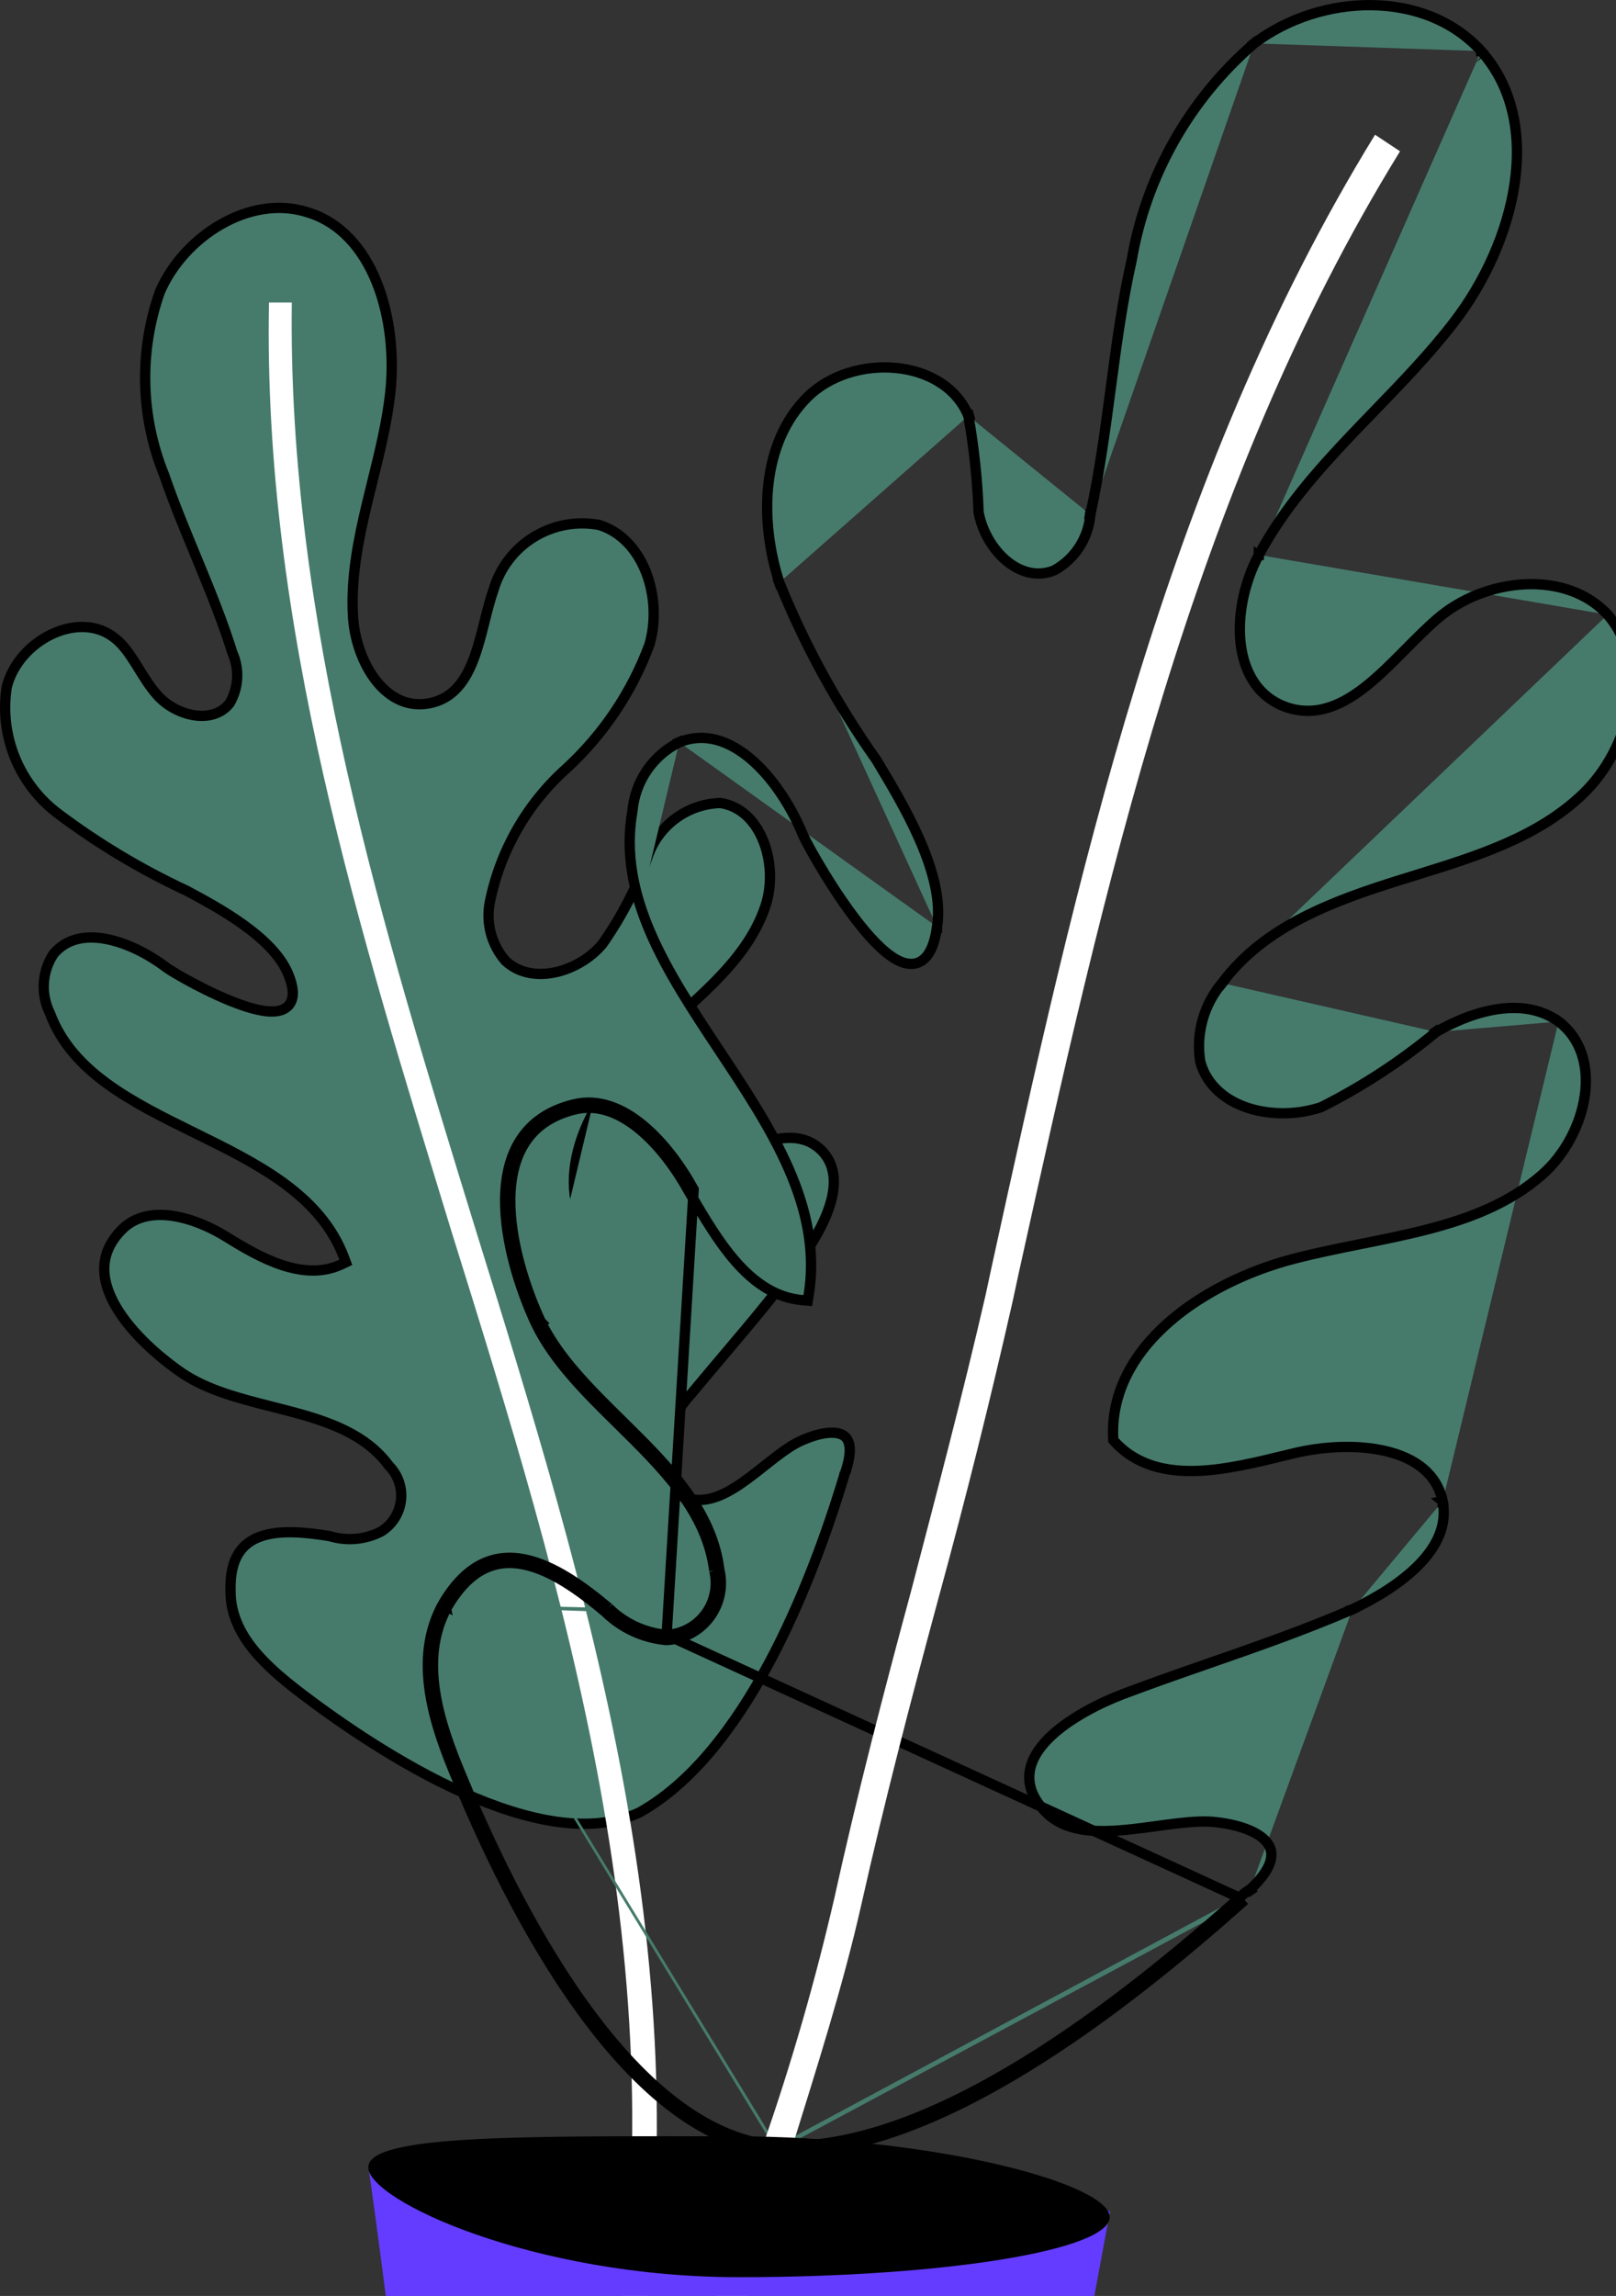 <svg width="157" height="223" viewBox="0 0 157 223" fill="none" xmlns="http://www.w3.org/2000/svg">
<rect x="0" y="0" width="157" height="223" fill="#333333" stroke="none"/>
<path d="M82.139 142.965C82.166 142.911 82.179 142.884 82.187 142.863V142.809L82.211 142.735C82.55 141.668 82.614 140.89 82.513 140.35C82.416 139.833 82.169 139.531 81.829 139.357C81.463 139.169 80.931 139.1 80.233 139.194C79.542 139.286 78.734 139.533 77.859 139.923L77.856 139.924C77.108 140.251 76.305 140.799 75.445 141.452C75.058 141.746 74.667 142.056 74.268 142.372L74.141 142.472C73.7 142.822 73.25 143.176 72.797 143.514C71.895 144.187 70.958 144.813 70.012 145.217C69.064 145.623 68.07 145.821 67.076 145.586L67.073 145.585C65.709 145.256 64.822 144.59 64.369 143.67C63.926 142.77 63.944 141.72 64.184 140.705C64.661 138.688 66.07 136.559 67.214 135.313C68.256 134.053 69.294 132.826 70.322 131.611C73.083 128.348 75.77 125.172 78.25 121.671C79.342 120.083 80.36 118.23 80.792 116.455C81.222 114.687 81.057 113.073 79.906 111.831C78.568 110.414 76.683 110.239 74.672 110.838C72.66 111.439 70.623 112.796 69.159 114.265C67.654 115.871 65.908 117.672 63.991 118.916C62.066 120.165 59.901 120.894 57.593 120.235L57.416 120.184L57.314 120.031C55.392 117.148 55.414 113.805 56.478 110.664C57.539 107.53 59.652 104.548 62.009 102.291C63.176 101.125 64.418 100.01 65.644 98.909L65.649 98.905C66.878 97.801 68.093 96.711 69.225 95.579C71.493 93.311 73.393 90.91 74.364 87.999C75.03 86.002 74.935 83.609 74.148 81.653C73.367 79.714 71.941 78.277 69.979 77.993C68.473 78.037 67.012 78.522 65.779 79.389C64.537 80.262 63.581 81.482 63.032 82.897C61.947 86.012 60.437 88.963 58.544 91.664L58.532 91.68L58.519 91.696C57.441 92.997 55.784 94.01 54.071 94.41C52.357 94.81 50.508 94.609 49.141 93.357L49.119 93.338L49.1 93.316C48.436 92.55 47.954 91.643 47.691 90.664C47.427 89.685 47.389 88.659 47.579 87.663L47.58 87.658C48.583 82.649 51.179 78.099 54.978 74.685C58.601 71.363 61.382 67.229 63.092 62.621C63.758 60.32 63.612 57.725 62.748 55.542C61.886 53.364 60.332 51.644 58.214 50.988C56.031 50.579 53.773 50.994 51.878 52.153C49.975 53.317 48.573 55.148 47.946 57.289L47.942 57.301L47.938 57.313C47.609 58.254 47.346 59.3 47.074 60.383C47.063 60.429 47.051 60.475 47.04 60.521C46.758 61.644 46.463 62.8 46.075 63.86C45.303 65.969 44.106 67.85 41.725 68.304C39.46 68.756 37.625 67.601 36.372 65.896C35.125 64.197 34.394 61.887 34.29 59.791C34.084 56.091 34.804 52.459 35.66 48.882C35.831 48.17 36.006 47.461 36.181 46.754C36.891 43.886 37.594 41.05 37.913 38.176C38.307 34.622 37.91 30.686 36.588 27.405C35.266 24.127 33.046 21.555 29.815 20.598L29.815 20.598L29.808 20.596C27.053 19.736 24.078 20.301 21.476 21.787C18.879 23.27 16.695 25.651 15.53 28.35C13.498 34.115 13.64 40.425 15.932 46.093L15.937 46.105L15.941 46.117C16.841 48.729 17.904 51.301 18.972 53.885C19.09 54.171 19.208 54.457 19.326 54.743C20.504 57.6 21.665 60.474 22.577 63.402C22.919 64.167 23.078 65.001 23.04 65.839C23.002 66.687 22.763 67.514 22.343 68.252L22.326 68.282L22.304 68.31C21.447 69.419 20.071 69.678 18.78 69.458C17.489 69.237 16.178 68.525 15.295 67.532C14.584 66.733 14.02 65.82 13.491 64.964C13.394 64.806 13.298 64.65 13.202 64.498C12.573 63.494 11.959 62.606 11.136 61.961L11.134 61.96C9.413 60.601 7.112 60.615 5.04 61.591C2.973 62.565 1.23 64.458 0.662 66.697C0.291 69.021 0.563 71.402 1.449 73.582C2.337 75.768 3.81 77.669 5.705 79.075L5.707 79.077C9.567 81.968 13.715 84.452 18.086 86.49L18.098 86.495L18.11 86.502C19.616 87.305 21.706 88.425 23.598 89.78C25.476 91.124 27.236 92.753 27.998 94.601L27.998 94.601C28.362 95.486 28.516 96.228 28.42 96.824C28.37 97.132 28.252 97.406 28.061 97.631C27.87 97.854 27.627 98.005 27.361 98.1C26.846 98.285 26.213 98.275 25.565 98.174C24.906 98.071 24.171 97.864 23.42 97.6C20.429 96.552 16.916 94.515 16.175 93.984L16.169 93.979L16.163 93.975C14.494 92.699 12.351 91.585 10.31 91.2C8.285 90.818 6.447 91.162 5.196 92.662C4.647 93.498 4.324 94.463 4.259 95.462C4.194 96.469 4.394 97.477 4.839 98.383L4.85 98.405L4.859 98.428C5.921 101.276 7.905 103.43 10.396 105.249C12.895 107.074 15.873 108.539 18.9 110.027L18.922 110.038C21.925 111.515 24.976 113.015 27.552 114.896C30.142 116.787 32.284 119.085 33.437 122.174L33.597 122.605L33.181 122.801C31.311 123.682 29.306 123.499 27.404 122.874C25.506 122.249 23.651 121.163 22.038 120.157C20.468 119.177 18.57 118.355 16.746 118.091C14.926 117.827 13.239 118.124 11.979 119.292C10.706 120.519 10.18 121.795 10.132 123.057C10.084 124.336 10.524 125.655 11.286 126.951C12.816 129.55 15.564 131.915 17.751 133.407C20.209 135.044 23.284 135.826 26.428 136.625C27.031 136.778 27.637 136.932 28.241 137.092C31.92 138.071 35.546 139.306 37.776 142.35C38.205 142.779 38.534 143.297 38.739 143.868C38.949 144.453 39.023 145.077 38.957 145.695C38.89 146.312 38.684 146.906 38.355 147.433C38.026 147.959 37.581 148.404 37.054 148.734L37.037 148.745L37.018 148.755C35.481 149.545 33.698 149.705 32.046 149.202C29.634 148.802 27.152 148.582 25.308 149.235C24.402 149.556 23.667 150.083 23.162 150.901C22.652 151.725 22.348 152.89 22.396 154.535L22.396 154.543V154.55C22.396 156.715 23.288 158.57 24.625 160.223C25.967 161.882 27.735 163.31 29.444 164.617C33.156 167.426 38.956 171.424 45.043 174.143C51.156 176.875 57.404 178.245 62.119 176.042C67.217 173.194 71.385 167.718 74.69 161.567C77.981 155.442 80.384 148.711 81.989 143.403C81.999 143.309 82.024 143.228 82.048 143.165C82.076 143.089 82.112 143.018 82.135 142.972L82.139 142.965Z" fill="#467B6C" stroke="black"/>
<path d="M61.755 230.833C68.599 191.378 57.126 154.561 46.058 118.939C37.205 90.161 27.945 60.364 28.349 29.383H26.133C25.526 60.777 34.989 90.562 43.845 119.543C54.902 154.964 66.183 191.39 59.342 230.444L61.755 230.833Z" fill="white"/>
<path d="M64.765 158.793C65.506 158.754 66.229 158.551 66.882 158.2C67.536 157.849 68.104 157.359 68.546 156.763C68.988 156.167 69.293 155.481 69.44 154.754C69.586 154.027 69.57 153.276 69.393 152.556M64.765 158.793L67.39 115.526C64.962 111.098 60.549 106.066 55.718 107.274C45.857 109.702 49.077 122.167 52.094 128.607M64.765 158.793C62.639 158.604 60.646 157.678 59.129 156.177M64.765 158.793L120.924 184.548M69.393 152.556C68.688 146.823 64.383 142.585 60.073 138.342C56.97 135.287 53.864 132.229 52.094 128.607M69.393 152.556L69.879 152.437C69.881 152.446 69.884 152.456 69.886 152.466M69.393 152.556L69.89 152.495C69.888 152.485 69.887 152.476 69.886 152.466M52.094 128.607L52.543 128.387C52.544 128.389 52.544 128.39 52.545 128.391M52.094 128.607L52.547 128.395C52.546 128.394 52.546 128.393 52.545 128.391M52.545 128.391C51.053 125.204 49.528 120.559 49.577 116.442C49.601 114.387 50.017 112.503 50.988 110.997C51.95 109.503 53.484 108.339 55.837 107.759L55.839 107.759C58.039 107.209 60.189 108.064 62.137 109.672C64.083 111.279 65.757 113.586 66.952 115.767L66.956 115.774L66.96 115.781C67.058 115.947 67.157 116.115 67.257 116.284C68.478 118.355 69.826 120.642 71.442 122.494C73.194 124.504 75.318 126.071 78.019 126.286L78.476 126.322L78.551 125.87C79.277 121.517 78.339 117.416 76.606 113.474C74.893 109.576 72.387 105.798 69.911 102.066L69.844 101.966C67.336 98.185 64.866 94.449 63.204 90.61C61.547 86.781 60.71 82.884 61.442 78.784L61.446 78.763L61.448 78.741C61.575 77.334 62.061 75.983 62.859 74.818C63.655 73.657 64.734 72.719 65.993 72.094M52.545 128.391C54.274 131.927 57.305 134.912 60.407 137.968C61.014 138.566 61.625 139.168 62.229 139.776C65.865 143.441 69.247 147.365 69.886 152.466M65.993 72.094C68.464 71.095 70.878 71.938 73.007 73.777C75.145 75.624 76.916 78.417 78.002 81.082L78.006 81.092L78.01 81.101C78.529 82.243 81.219 87.063 83.969 90.348C84.659 91.172 85.364 91.912 86.049 92.477C86.724 93.034 87.427 93.459 88.112 93.584C88.463 93.648 88.819 93.635 89.16 93.512C89.502 93.388 89.799 93.164 90.048 92.856C90.534 92.254 90.855 91.311 91.036 90.024M65.993 72.094C65.999 72.091 66.004 72.088 66.009 72.085L65.788 71.637L65.976 72.1C65.982 72.098 65.987 72.096 65.993 72.094ZM69.886 152.466C70.074 153.249 70.089 154.063 69.93 154.853C69.769 155.652 69.433 156.406 68.948 157.061C68.462 157.716 67.837 158.255 67.119 158.641C66.4 159.027 65.606 159.249 64.791 159.292L64.756 159.294L64.721 159.291C62.486 159.092 60.39 158.122 58.792 156.547M58.792 156.547C56.281 154.438 53.506 152.464 50.835 151.94C49.515 151.68 48.236 151.778 47.019 152.381C45.799 152.987 44.596 154.124 43.477 156.025M58.792 156.547C58.797 156.551 58.802 156.555 58.807 156.56L59.129 156.177M58.792 156.547C58.787 156.542 58.782 156.537 58.777 156.532L59.129 156.177M43.477 156.025C42.033 158.613 41.83 161.457 42.273 164.327C42.717 167.206 43.807 170.076 44.912 172.686L44.914 172.69C47.323 178.514 51.327 187.177 56.575 194.528C61.842 201.904 68.263 207.82 75.476 208.408M43.477 156.025C43.478 156.023 43.479 156.022 43.48 156.02L43.044 155.776M43.477 156.025C43.476 156.026 43.475 156.028 43.475 156.03L43.044 155.776M75.476 208.408C82.964 208.796 91.405 205.29 99.43 200.374C107.433 195.471 114.947 189.213 120.573 184.191M75.476 208.408C75.473 208.407 75.471 208.407 75.468 208.407L75.442 208.906M75.476 208.408C75.478 208.408 75.48 208.408 75.483 208.408L75.442 208.906M120.573 184.191C120.822 183.922 121.116 183.697 121.441 183.526M120.573 184.191C120.579 184.186 120.585 184.18 120.591 184.175L120.924 184.548M120.573 184.191C120.567 184.198 120.561 184.204 120.555 184.211L120.924 184.548M121.441 183.526C122.535 182.518 123.133 181.646 123.381 180.919C123.624 180.204 123.534 179.622 123.219 179.13C122.89 178.616 122.285 178.153 121.417 177.779C120.555 177.407 119.473 177.139 118.249 176.992L118.243 176.992C117.15 176.848 115.842 176.929 114.405 177.095C113.739 177.172 113.054 177.265 112.357 177.361L112.201 177.382C111.452 177.485 110.689 177.588 109.933 177.67C108.425 177.835 106.914 177.922 105.539 177.754C104.161 177.587 102.882 177.159 101.875 176.262L101.868 176.256C100.483 174.977 99.908 173.654 100.008 172.341C100.105 171.053 100.844 169.891 101.826 168.895C103.789 166.906 106.939 165.366 109.074 164.553L109.075 164.553C111.89 163.488 114.689 162.514 117.481 161.542C122.121 159.928 126.741 158.32 131.383 156.313M121.441 183.526C121.424 183.541 121.408 183.556 121.392 183.571L121.729 183.941L121.506 183.493C121.484 183.504 121.462 183.515 121.441 183.526ZM131.383 156.313C133.67 155.226 136.122 153.75 137.873 151.952C139.622 150.153 140.614 148.097 140.156 145.806M131.383 156.313C131.38 156.314 131.378 156.316 131.375 156.317L131.589 156.768L131.391 156.31C131.388 156.311 131.385 156.312 131.383 156.313ZM140.156 145.806C139.603 143.15 137.503 141.638 134.714 140.959C131.92 140.278 128.534 140.469 125.67 141.16C125.368 141.233 125.062 141.308 124.752 141.383C122.094 142.032 119.178 142.744 116.442 142.86C113.375 142.989 110.431 142.375 108.278 140.006L108.157 139.872L108.148 139.693C107.937 135.167 110.206 131.359 113.55 128.426C116.891 125.496 121.343 123.402 125.626 122.281C127.756 121.723 129.945 121.281 132.119 120.844L132.275 120.813C134.401 120.386 136.51 119.962 138.558 119.438C142.754 118.363 146.64 116.878 149.777 114.136L149.778 114.135C152 112.203 153.552 109.294 153.963 106.442C154.373 103.596 153.643 100.888 151.421 99.218M140.156 145.806C140.156 145.806 140.156 145.807 140.156 145.808L140.646 145.706L140.155 145.804C140.156 145.805 140.156 145.805 140.156 145.806ZM151.421 99.218C149.743 98.008 147.722 97.712 145.622 98C143.53 98.288 141.394 99.154 139.527 100.232M151.421 99.218C151.422 99.219 151.423 99.22 151.425 99.221L151.717 98.816L151.417 99.215C151.418 99.216 151.42 99.217 151.421 99.218ZM139.527 100.232C136.104 103.072 132.37 105.515 128.397 107.514L128.364 107.531L128.33 107.542C126.121 108.278 123.549 108.332 121.356 107.644C119.159 106.956 117.286 105.499 116.623 103.178L116.614 103.149L116.61 103.12C116.392 101.767 116.469 100.384 116.836 99.064C117.201 97.75 117.845 96.529 118.723 95.485M139.527 100.232C139.538 100.223 139.549 100.214 139.56 100.205L139.241 99.82L139.491 100.253C139.503 100.246 139.515 100.239 139.527 100.232ZM118.723 95.485C122.857 89.915 129.649 87.464 136.072 85.458C136.529 85.315 136.987 85.173 137.444 85.031C143.464 83.167 149.392 81.331 153.781 77.122C156.115 74.883 157.774 71.711 158.312 68.495C158.85 65.282 158.262 62.078 156.183 59.703M118.723 95.485C118.72 95.49 118.717 95.494 118.714 95.498L119.116 95.796L118.734 95.473C118.73 95.477 118.727 95.481 118.723 95.485ZM156.183 59.703C154.194 57.529 151.235 56.604 148.151 56.75C145.064 56.896 141.906 58.114 139.585 60.149L139.582 60.152C138.582 61.016 137.591 62.017 136.576 63.041C136.486 63.132 136.396 63.223 136.305 63.314C135.203 64.426 134.072 65.551 132.904 66.501C130.575 68.395 127.976 69.69 125.009 68.7L125.003 68.698C122.143 67.703 120.808 65.171 120.517 62.361C120.227 59.559 120.955 56.393 122.299 53.901M156.183 59.703C156.184 59.705 156.185 59.706 156.186 59.707L156.555 59.37L156.179 59.7C156.18 59.701 156.181 59.702 156.183 59.703ZM122.299 53.901C124.648 49.512 127.908 45.799 131.309 42.221C132.05 41.441 132.798 40.668 133.545 39.896C136.236 37.113 138.916 34.342 141.263 31.292C144.238 27.426 146.462 22.573 147.153 17.813C147.842 13.057 146.996 8.442 143.903 4.965M122.299 53.901C122.299 53.901 122.299 53.901 122.298 53.901L122.739 54.138L122.299 53.9C122.299 53.9 122.299 53.901 122.299 53.901ZM143.903 4.965C138.492 -1.025 128.344 -0.697 121.849 4.213M143.903 4.965C143.904 4.965 143.904 4.966 143.904 4.966L144.276 4.631L143.902 4.963C143.902 4.964 143.903 4.964 143.903 4.965ZM121.849 4.213C115.563 9.63 111.357 17.064 109.951 25.241L109.949 25.254L109.946 25.267C109.041 29.267 108.49 33.371 107.937 37.525L107.914 37.7C107.371 41.779 106.822 45.905 105.93 49.986M121.849 4.213C121.853 4.209 121.857 4.206 121.861 4.202L121.534 3.824L121.836 4.222C121.84 4.219 121.845 4.216 121.849 4.213ZM105.93 49.986C105.839 51.095 105.479 52.165 104.878 53.103C104.272 54.05 103.44 54.832 102.457 55.379L102.429 55.394L102.4 55.406C100.661 56.105 98.956 55.502 97.657 54.365C96.362 53.231 95.402 51.518 95.082 49.801L95.075 49.765L95.073 49.727C94.96 46.596 94.629 43.477 94.082 40.392M105.93 49.986C105.931 49.974 105.931 49.962 105.932 49.951L105.434 49.913L105.922 50.02C105.925 50.009 105.927 49.997 105.93 49.986ZM94.082 40.392C92.946 37.624 90.192 36.055 87.09 35.742C83.969 35.428 80.609 36.402 78.418 38.594C73.987 43.028 73.735 50.426 75.715 56.583M94.082 40.392C94.089 40.407 94.095 40.423 94.102 40.439L94.566 40.252L94.073 40.34C94.076 40.357 94.079 40.375 94.082 40.392ZM75.715 56.583C78.172 62.654 81.326 68.42 85.113 73.764L85.124 73.78L85.134 73.796C85.207 73.918 85.281 74.042 85.358 74.169C86.538 76.135 88.091 78.721 89.287 81.423C90.552 84.282 91.46 87.361 91.036 90.024M75.715 56.583C75.713 56.577 75.711 56.572 75.708 56.566L75.245 56.754L75.721 56.6C75.719 56.594 75.717 56.589 75.715 56.583ZM91.036 90.024C91.036 90.023 91.036 90.021 91.036 90.02L90.541 89.95L91.035 90.029C91.035 90.028 91.035 90.026 91.036 90.024ZM120.924 184.548C109.652 194.612 90.735 209.705 75.442 208.906M75.442 208.906C60.537 207.699 49.281 184.554 44.452 172.881C42.236 167.649 40.009 161.209 43.044 155.776M43.044 155.776C47.66 147.928 54.1 151.952 59.129 156.177" fill="#467B6C" stroke="black"/>
<path d="M68.598 241.101C70.516 230.171 73.275 219.405 76.85 208.9C79.278 201.052 81.879 193 83.691 184.951C85.907 175.09 88.523 165.026 91.139 155.366C93.769 145.762 96.185 136.1 98.384 126.388L98.991 123.571C107.24 86.341 115.683 47.697 136.018 14.694L133.59 13.086C113.061 46.492 104.609 85.334 96.359 122.968L95.752 125.787C93.537 135.444 90.921 145.308 88.508 154.565C85.892 164.225 83.276 174.292 81.06 184.35C79.206 192.382 76.923 200.309 74.219 208.096C70.459 218.698 67.631 229.607 65.767 240.701L68.598 241.101Z" fill="white"/>
<path d="M52.498 355.207C45.254 305.296 42.838 260.618 35.806 210.508C58.362 221.219 84.2 222.735 107.854 214.736C99.401 259.614 91.768 312.14 83.303 357.019C75.643 364.667 60.55 363.659 52.498 355.207Z" fill="#643CFF"/>
<path d="M35.78 210.507C35.78 207.287 51.077 207.487 70.986 207.487C90.895 207.487 107.812 212.118 107.812 215.338C107.812 218.558 91.727 221.175 71.79 221.175C51.853 221.175 35.78 213.727 35.78 210.507Z" fill="black"/>
</svg>
